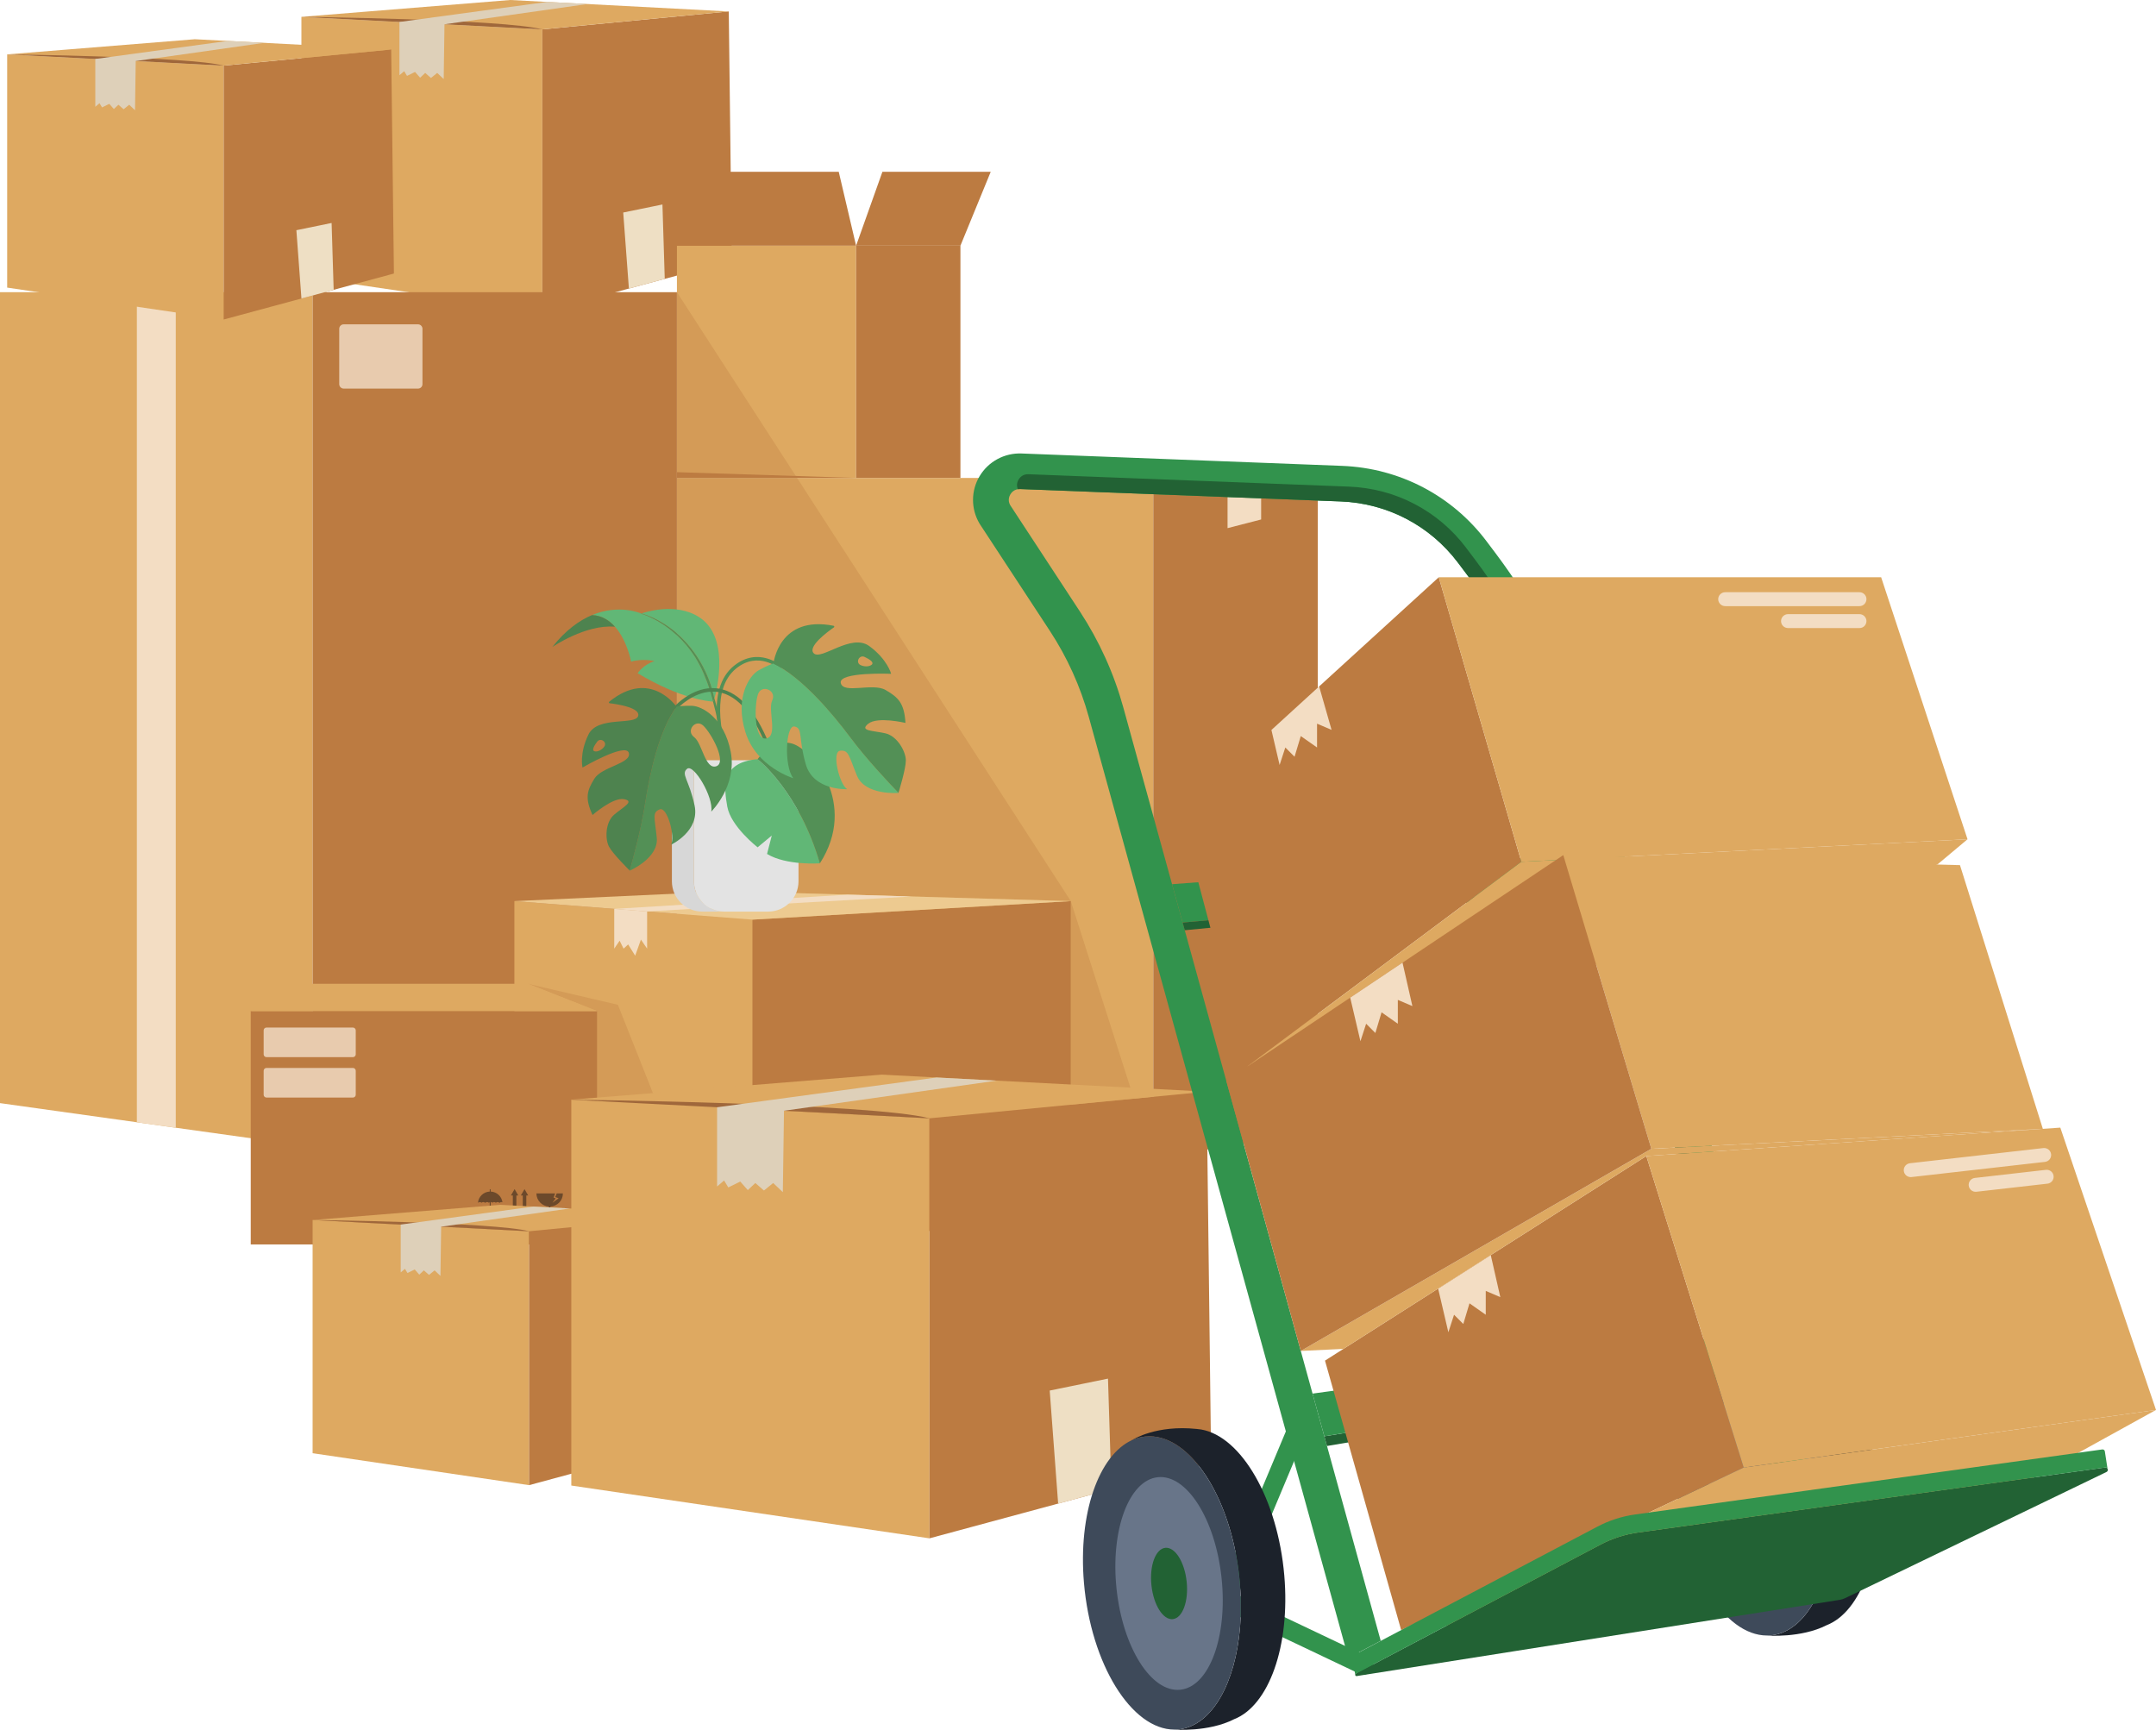 <svg width="258" height="207" viewBox="0 0 258 207" fill="none" xmlns="http://www.w3.org/2000/svg">
<g clip-path="url(#clip0_700_235)">
<path d="M36.069 33.078V2.016L64.899 3.515V37.326L36.069 33.078Z" fill="#DEA961"/>
<path d="M64.899 3.515L87.21 1.37L87.57 31.204L64.899 37.327V3.515Z" fill="#BC7B41"/>
<path d="M36.069 2.016L61.059 0L87.21 1.37L64.899 3.515L36.069 2.016Z" fill="#DEA961"/>
<path d="M74.579 25.431L79.272 24.469L79.548 33.37L75.257 34.532L74.579 25.431Z" fill="#EEDFC4"/>
<path d="M36.069 2.016C36.069 2.016 60.214 2.286 64.899 3.515L36.069 2.016Z" fill="#9F673B"/>
<path d="M65.468 0.229L47.8 2.628V9L48.37 8.521L48.705 9.08L49.668 8.609L50.275 9.296L50.882 8.726L51.573 9.33L52.318 8.726L53.096 9.459L53.189 2.907L70.304 0.483L65.468 0.229Z" fill="#DED0B9"/>
<path d="M81.005 57.19H138.008V138.736L81.005 134.696V57.19Z" fill="#DEA961"/>
<path d="M138.008 57.19H157.69V135.116L138.008 138.736V57.19Z" fill="#BC7B41"/>
<path d="M37.413 34.961V137.241L21.034 134.95L16.379 134.296L0 132.005V34.961H37.413Z" fill="#DEA961"/>
<path d="M102.446 29.401H81.005V57.19H102.446V29.401Z" fill="#DEA961"/>
<path d="M114.93 29.401H102.445V57.19H114.93V29.401Z" fill="#BC7B41"/>
<path d="M81.005 29.401L79.217 20.559H100.369L102.445 29.401H81.005Z" fill="#BC7B41"/>
<path d="M102.445 29.401L105.594 20.559H118.556L114.93 29.401H102.445Z" fill="#BC7B41"/>
<path d="M21.034 34.961V134.95L16.378 134.296V34.961H21.034Z" fill="#F3DDC3"/>
<path opacity="0.29" d="M81.005 34.965L128.14 107.832L87.219 106.645L81.005 106.932V34.965Z" fill="#BC7B41"/>
<path opacity="0.29" d="M128.14 107.832L138.008 138.736L128.14 138.037V107.832Z" fill="#BC7B41"/>
<path d="M37.413 137.241L81.005 134.696V34.965H37.413V137.241Z" fill="#BC7B41"/>
<path d="M61.554 107.832V142.976L90.04 150.098V110.048L61.554 107.832Z" fill="#DEA961"/>
<path d="M90.04 110.048L128.139 107.832V145.067L90.04 150.098V110.048Z" fill="#BC7B41"/>
<path d="M61.554 107.832L87.219 106.645L128.14 107.832L90.04 110.047L61.554 107.832Z" fill="#EDCA90"/>
<path opacity="0.29" d="M63.174 117.724L73.942 120.239L85.322 148.919L71.459 145.45V120.993L63.174 117.724Z" fill="#BC7B41"/>
<path d="M71.455 120.993H30.006V148.915H71.455V120.993Z" fill="#BC7B41"/>
<path d="M30.006 120.993L37.413 117.724H63.174L71.459 120.993H30.006Z" fill="#DEA961"/>
<path d="M50.555 39.343V45.969C50.555 46.265 50.316 46.502 50.019 46.502H41.131C40.838 46.502 40.595 46.265 40.595 45.969V39.343C40.595 39.051 40.833 38.81 41.131 38.81H50.019C50.316 38.81 50.555 39.051 50.555 39.343Z" fill="#E8CBAE"/>
<path d="M42.571 123.296V126.166C42.571 126.353 42.42 126.503 42.232 126.503H31.89C31.702 126.503 31.551 126.353 31.551 126.166V123.296C31.551 123.109 31.702 122.959 31.89 122.959H42.232C42.42 122.963 42.571 123.113 42.571 123.296Z" fill="#E8CBAE"/>
<path d="M42.571 128.132V131.001C42.571 131.189 42.42 131.339 42.232 131.339H31.89C31.702 131.339 31.551 131.189 31.551 131.001V128.132C31.551 127.944 31.702 127.794 31.89 127.794H42.232C42.42 127.794 42.571 127.944 42.571 128.132Z" fill="#E8CBAE"/>
<path d="M73.502 108.761V113.517L74.147 112.568L74.62 113.517L75.169 113.017L76.01 114.363L76.697 112.434L77.438 113.517V109.065L73.502 108.761Z" fill="#F3DDC3"/>
<path d="M77.438 109.065L109.09 107.278L101.432 107.057L73.502 108.761L77.438 109.065Z" fill="#F3DDC3"/>
<path d="M102.446 57.19H81.005V56.502L102.446 57.19Z" fill="#BC7B41"/>
<path d="M58.715 142.588V142.351C58.715 142.322 58.69 142.297 58.66 142.297C58.631 142.297 58.606 142.322 58.606 142.351V142.588C57.861 142.618 57.258 143.197 57.199 143.93C57.258 143.88 57.333 143.846 57.417 143.846C57.496 143.846 57.572 143.875 57.626 143.925C57.681 143.875 57.756 143.846 57.836 143.846C57.923 143.846 58.003 143.884 58.062 143.938C58.12 143.88 58.2 143.846 58.288 143.846C58.367 143.846 58.443 143.875 58.497 143.925C58.526 143.9 58.564 143.88 58.602 143.863V145.604C58.602 145.791 58.752 145.941 58.941 145.941C59.129 145.941 59.28 145.791 59.28 145.604V145.5C59.28 145.471 59.255 145.446 59.226 145.446C59.196 145.446 59.171 145.471 59.171 145.5V145.604C59.171 145.729 59.071 145.829 58.945 145.829C58.819 145.829 58.719 145.729 58.719 145.604V143.846C58.794 143.846 58.865 143.875 58.92 143.921C58.974 143.875 59.05 143.846 59.129 143.846C59.209 143.846 59.284 143.875 59.339 143.925C59.393 143.875 59.468 143.846 59.548 143.846C59.636 143.846 59.715 143.884 59.774 143.938C59.833 143.88 59.912 143.846 60 143.846C60.046 143.846 60.088 143.855 60.126 143.871C60.038 143.163 59.443 142.613 58.715 142.588Z" fill="#6C492B"/>
<path d="M62.022 143.059L61.579 142.293L61.135 143.059H61.369V145.238H61.792V143.059H62.022Z" fill="#6C492B"/>
<path d="M63.211 143.059L62.767 142.293L62.324 143.059H62.558V145.238H62.981V143.059H63.211Z" fill="#6C492B"/>
<path d="M63.213 145.94V145.523H61.107V145.94H63.213Z" fill="#6C492B"/>
<path d="M65.857 144.38V145.825H66.272C66.293 145.825 66.314 145.833 66.326 145.85C66.339 145.862 66.351 145.883 66.351 145.904C66.351 145.946 66.318 145.983 66.272 145.983H65.271C65.25 145.983 65.229 145.975 65.217 145.958C65.204 145.946 65.192 145.925 65.192 145.904C65.192 145.862 65.225 145.825 65.271 145.825H65.698V144.38C64.861 144.338 64.191 143.651 64.191 142.805H66.431L66.242 143.309L66.498 143.405L66.108 143.926L66.854 143.384L66.443 143.243L66.619 142.805H67.36C67.365 143.651 66.699 144.338 65.857 144.38Z" fill="#6C492B"/>
<path d="M113.494 139.282V138.957C113.494 138.915 113.461 138.886 113.419 138.89C113.377 138.894 113.344 138.936 113.344 138.978V139.307C112.314 139.486 111.485 140.402 111.401 141.422C111.48 141.339 111.585 141.281 111.698 141.268C111.811 141.252 111.912 141.281 111.991 141.339C112.071 141.26 112.171 141.206 112.284 141.189C112.406 141.172 112.515 141.206 112.598 141.277C112.678 141.185 112.787 141.122 112.912 141.106C113.025 141.089 113.126 141.118 113.205 141.177C113.247 141.135 113.297 141.097 113.352 141.072V143.472C113.352 143.726 113.561 143.909 113.821 143.871C114.076 143.838 114.29 143.601 114.29 143.342V143.197C114.29 143.155 114.256 143.126 114.214 143.13C114.173 143.134 114.139 143.176 114.139 143.217V143.363C114.139 143.534 114.001 143.692 113.825 143.717C113.653 143.742 113.511 143.621 113.511 143.451V141.027C113.616 141.014 113.712 141.039 113.787 141.093C113.863 141.018 113.963 140.964 114.072 140.952C114.185 140.935 114.286 140.964 114.365 141.023C114.445 140.943 114.545 140.889 114.658 140.873C114.78 140.856 114.888 140.889 114.972 140.96C115.052 140.868 115.161 140.806 115.286 140.789C115.349 140.781 115.408 140.785 115.458 140.802C115.32 139.827 114.499 139.177 113.494 139.282Z" fill="#6C492B"/>
<path d="M118.058 139.311L117.447 138.34L116.835 139.477L117.158 139.432V142.439L117.736 142.36V139.352L118.058 139.311Z" fill="#6C492B"/>
<path d="M119.699 139.086L119.088 138.115L118.477 139.252L118.799 139.211V142.214L119.377 142.134V139.131L119.699 139.086Z" fill="#6C492B"/>
<path d="M116.793 143.459V142.88L119.699 142.484V143.063L116.793 143.459Z" fill="#6C492B"/>
<path d="M123.35 140.41V142.405L123.924 142.326C123.953 142.322 123.982 142.33 123.999 142.347C124.02 142.364 124.032 142.389 124.032 142.418C124.032 142.476 123.982 142.534 123.924 142.543L122.546 142.73C122.517 142.734 122.488 142.726 122.471 142.709C122.45 142.693 122.437 142.668 122.437 142.638C122.437 142.58 122.488 142.522 122.546 142.514L123.132 142.434V140.439C121.977 140.539 121.056 139.715 121.056 138.548L124.145 138.128L123.886 138.861L124.242 138.944L123.702 139.74L124.727 138.853L124.158 138.732L124.401 138.094L125.427 137.957C125.427 139.119 124.506 140.198 123.35 140.41Z" fill="#6C492B"/>
<path d="M146.896 57.19V63.2L150.916 62.163V57.19H146.896Z" fill="#F3DDC3"/>
<path d="M85.322 83.958C85.54 84.75 85.724 85.533 85.874 86.291C85.891 86.366 85.904 86.445 85.916 86.52C86.243 88.231 86.41 89.793 86.498 90.972H86.737C86.733 90.914 86.728 90.856 86.724 90.797C86.691 90.318 86.641 89.781 86.578 89.202C86.54 88.877 86.498 88.54 86.452 88.19C86.427 88.023 86.402 87.853 86.377 87.682C86.339 87.448 86.302 87.207 86.26 86.957C86.234 86.815 86.209 86.674 86.184 86.528C86.172 86.453 86.155 86.374 86.142 86.299C85.979 85.449 85.77 84.537 85.502 83.608C85.485 83.646 85.418 83.812 85.322 83.958Z" fill="#539056"/>
<path d="M70.856 73.6C72.02 73.654 72.912 74.233 73.595 74.999C75.06 76.649 75.52 79.173 75.52 79.173C76.923 78.76 78.317 79.11 78.317 79.11C76.906 79.573 76.308 80.564 76.308 80.564C81.47 83.654 84.798 83.929 85.322 83.954L85.271 83.737C85.251 83.654 85.225 83.567 85.2 83.484L85.062 82.975C85.049 82.934 85.041 82.888 85.029 82.846L84.987 82.721L84.907 82.471C84.702 81.801 84.442 81.151 84.17 80.505C83.89 79.864 83.559 79.243 83.191 78.648C82.437 77.465 81.503 76.386 80.411 75.495C79.866 75.045 79.284 74.645 78.669 74.291C78.363 74.121 78.049 73.954 77.723 73.808L77.48 73.7C77.396 73.667 77.317 73.633 77.233 73.6C77.07 73.537 76.902 73.475 76.731 73.429L76.735 73.417C76.735 73.421 74.147 72.234 70.856 73.6Z" fill="#61B776"/>
<path d="M66.088 77.428C66.088 77.428 70.086 74.679 73.591 74.999C72.912 74.233 72.016 73.654 70.852 73.6C69.354 74.225 67.704 75.383 66.088 77.428Z" fill="#4E834F"/>
<path d="M76.76 73.412C77.442 73.6 78.087 73.887 78.711 74.216C79.339 74.554 79.938 74.945 80.499 75.382C81.625 76.261 82.592 77.332 83.383 78.523C83.48 78.673 83.572 78.827 83.668 78.977L83.739 79.089L83.773 79.148L83.806 79.206L83.936 79.439L84.066 79.672L84.128 79.789L84.187 79.91L84.426 80.389C84.723 81.039 84.987 81.705 85.179 82.392L85.255 82.65L85.292 82.78C85.305 82.821 85.313 82.867 85.326 82.909L85.447 83.429C85.46 83.492 85.477 83.55 85.489 83.613C85.899 82.101 87.256 76.116 83.63 73.829C80.804 72.034 77.086 73.296 76.76 73.412Z" fill="#61B776"/>
<path d="M76.731 73.437C76.902 73.487 77.07 73.546 77.233 73.608C77.317 73.641 77.396 73.675 77.48 73.708L77.723 73.816C78.045 73.962 78.359 74.125 78.669 74.299C79.284 74.649 79.866 75.053 80.411 75.503C81.252 76.19 82.002 76.986 82.642 77.861C82.835 78.119 83.015 78.385 83.191 78.656C83.559 79.252 83.89 79.872 84.17 80.518C84.442 81.163 84.702 81.813 84.907 82.484L84.987 82.734L85.029 82.859C85.041 82.9 85.049 82.942 85.062 82.988L85.121 83.204L85.2 83.496C85.225 83.579 85.246 83.667 85.271 83.75L85.322 83.966C85.326 83.958 85.334 83.95 85.338 83.942C85.435 83.796 85.477 83.671 85.489 83.629C85.493 83.625 85.493 83.621 85.493 83.617V83.612C85.481 83.55 85.464 83.492 85.451 83.429L85.33 82.909C85.317 82.867 85.309 82.821 85.297 82.779L85.259 82.65L85.183 82.392C84.991 81.705 84.727 81.038 84.43 80.389L84.191 79.91L84.133 79.789L84.07 79.672L83.94 79.439L83.81 79.206L83.777 79.148L83.739 79.089L83.668 78.977C83.572 78.827 83.48 78.673 83.383 78.523C82.592 77.336 81.625 76.261 80.499 75.382C79.938 74.945 79.335 74.554 78.707 74.216C78.083 73.887 77.434 73.6 76.756 73.412C76.751 73.412 76.743 73.408 76.735 73.408L76.731 73.437Z" fill="#539056"/>
<path d="M80.402 90.972V105.462C80.402 107.461 82.031 109.086 84.045 109.086H86.683C84.673 109.086 83.04 107.466 83.04 105.462V90.972H80.402Z" fill="#D7D7D7"/>
<path d="M83.04 90.972V105.462C83.04 107.461 84.669 109.086 86.683 109.086H91.912C93.921 109.086 95.554 107.466 95.554 105.462V90.972H83.04Z" fill="#E3E3E3"/>
<path d="M86.44 89.66C86.528 89.993 86.62 90.322 86.716 90.647C86.75 90.755 86.779 90.864 86.812 90.972H87.26C86.934 89.935 86.641 88.823 86.44 87.702C86.327 87.078 86.247 86.453 86.205 85.841C86.134 84.812 86.176 83.816 86.381 82.909C86.41 82.771 86.448 82.638 86.486 82.509C86.779 81.505 87.294 80.634 88.106 79.981C90.744 77.869 93.172 79.956 93.197 79.976C93.285 80.051 93.415 80.043 93.494 79.96C93.57 79.872 93.561 79.743 93.478 79.664C93.453 79.639 90.752 77.327 87.847 79.66C87.009 80.33 86.419 81.259 86.088 82.417C86.05 82.55 86.013 82.683 85.983 82.821C85.929 83.063 85.883 83.312 85.849 83.571C85.623 85.241 85.82 87.286 86.44 89.66Z" fill="#539056"/>
<path d="M87.03 96.516C87.453 98.906 90.66 101.393 90.66 101.393L92.356 99.985L91.79 102.188C94.101 103.596 98.108 103.313 98.108 103.313C95.609 94.687 90.66 90.843 90.66 90.843C86.276 91.222 86.607 94.125 87.03 96.516Z" fill="#61B776"/>
<path d="M90.66 90.847C90.66 90.847 95.608 94.692 98.108 103.317C102.726 96.145 97.166 89.627 94.763 88.973C92.355 88.315 90.66 90.847 90.66 90.847Z" fill="#539056"/>
<path d="M80.804 84.762C80.888 84.837 81.022 84.833 81.102 84.75C81.122 84.725 82.919 82.8 85.225 82.763C85.385 82.759 85.544 82.767 85.707 82.784C85.799 82.792 85.891 82.805 85.983 82.821C86.079 82.838 86.172 82.859 86.268 82.88C86.306 82.888 86.343 82.9 86.381 82.909C88.742 83.559 90.731 86.27 92.305 90.972H92.745C91.112 86.041 89.01 83.196 86.486 82.505C86.444 82.492 86.406 82.484 86.364 82.472C86.272 82.447 86.18 82.43 86.084 82.413C85.929 82.384 85.774 82.363 85.623 82.355C85.46 82.342 85.297 82.338 85.142 82.342C82.701 82.409 80.875 84.371 80.787 84.466C80.712 84.55 80.721 84.683 80.804 84.762Z" fill="#4E834F"/>
<path d="M89.207 87.627C90.509 91.792 94.931 93.125 94.931 93.125C93.784 91.642 94.035 86.719 95.073 86.936C96.111 87.148 95.496 88.235 96.421 91.447C97.346 94.654 101.378 94.437 101.378 94.437C100.432 93.85 99.498 89.947 100.537 89.835C101.575 89.726 101.567 90.434 102.551 92.825C103.534 95.212 107.52 94.887 107.52 94.887C107.52 94.887 107.52 94.883 107.524 94.879C106.277 93.587 103.677 90.814 101.843 88.356C99.544 85.282 95.915 81.005 92.536 79.393C92.389 79.443 91.724 79.685 90.773 80.218C89.68 80.826 87.905 83.462 89.207 87.627ZM90.694 83.117C90.706 83.079 90.719 83.046 90.731 83.008C91.179 81.905 92.862 82.575 92.456 83.695C92.431 83.762 92.406 83.829 92.377 83.9C91.904 85.041 93.109 88.127 91.673 88.369C90.233 88.606 90.25 84.437 90.694 83.117Z" fill="#61B776"/>
<path d="M92.527 79.389C95.906 81.001 99.536 85.274 101.834 88.352C103.668 90.809 106.272 93.583 107.516 94.874C107.57 94.695 108.399 92.022 108.399 90.993C108.395 89.927 107.378 88.073 105.933 87.748C104.489 87.419 102.789 87.494 103.903 86.603C105.012 85.707 108.353 86.507 108.353 86.507C108.211 84.154 107.516 83.462 105.971 82.567C104.426 81.671 100.909 83.088 100.612 81.73C100.315 80.372 106.641 80.63 106.641 80.63C106.641 80.63 106.185 78.885 104.016 77.307C101.847 75.732 98.242 79.102 97.367 78.165C96.622 77.369 99.05 75.586 99.791 75.074C99.871 75.02 99.842 74.899 99.749 74.882C93.189 73.587 92.561 79.385 92.561 79.385C92.561 79.385 92.548 79.385 92.527 79.389ZM103.463 78.61C104.016 78.868 104.669 79.26 104.296 79.556C103.995 79.797 103.379 79.793 102.961 79.576C102.341 79.256 102.827 78.314 103.463 78.61Z" fill="#539056"/>
<path d="M82.818 84.462C81.779 84.437 81.118 84.529 80.967 84.554C78.861 87.403 77.735 92.597 77.187 96.191C76.751 99.061 75.813 102.543 75.349 104.175C75.353 104.179 75.357 104.184 75.357 104.184C75.357 104.184 78.84 102.688 78.593 100.252C78.346 97.815 78.02 97.224 78.941 96.853C79.858 96.482 80.829 100.168 80.302 101.081C80.302 101.081 83.777 99.473 83.115 96.374C82.454 93.275 81.449 92.634 82.223 91.997C82.998 91.355 85.409 95.37 85.116 97.12C85.116 97.12 88.223 94.042 87.444 89.977C86.67 85.912 83.999 84.491 82.818 84.462ZM85.715 91.693C84.405 92.13 84.028 89.01 83.123 88.261C83.069 88.215 83.015 88.169 82.964 88.123C82.123 87.365 83.232 86.058 84.099 86.782C84.124 86.803 84.153 86.828 84.178 86.853C85.141 87.769 87.025 91.255 85.715 91.693Z" fill="#539056"/>
<path d="M80.942 84.558C80.942 84.558 77.815 79.977 72.9 83.975C72.833 84.033 72.862 84.146 72.954 84.154C73.804 84.254 76.638 84.671 76.37 85.666C76.056 86.841 71.526 85.616 70.417 87.898C69.307 90.181 69.705 91.847 69.705 91.847C69.705 91.847 74.892 88.823 75.248 90.093C75.604 91.364 72.025 91.734 71.133 93.171C70.241 94.608 69.969 95.495 70.907 97.528C70.907 97.528 73.343 95.379 74.675 95.633C76.006 95.887 74.549 96.578 73.486 97.495C72.422 98.411 72.397 100.414 72.874 101.31C73.335 102.176 75.227 104.046 75.353 104.171C75.818 102.538 76.756 99.056 77.191 96.187C77.74 92.592 78.862 87.399 80.972 84.55C80.951 84.558 80.942 84.558 80.942 84.558ZM72.313 89.34C72.058 89.706 71.547 89.985 71.187 89.914C70.743 89.827 71.112 89.215 71.463 88.752C71.861 88.223 72.694 88.794 72.313 89.34Z" fill="#4E834F"/>
<path d="M37.409 173.897V145.991L63.312 147.337V177.72L37.409 173.897Z" fill="#DEA961"/>
<path d="M63.312 147.337L83.362 145.408L83.689 172.214L63.312 177.72V147.337Z" fill="#BC7B41"/>
<path d="M37.409 145.991L59.862 144.175L83.362 145.408L63.312 147.337L37.409 145.991Z" fill="#DEA961"/>
<path d="M72.012 167.029L76.228 166.167L76.48 174.163L72.624 175.205L72.012 167.029Z" fill="#EEDFC4"/>
<path d="M37.409 145.991C37.409 145.991 59.104 146.237 63.316 147.337L37.409 145.991Z" fill="#9F673B"/>
<path d="M63.827 144.383L47.951 146.537V152.263L48.462 151.834L48.763 152.334L49.63 151.909L50.174 152.53L50.718 152.018L51.342 152.559L52.008 152.018L52.707 152.676L52.791 146.791L68.168 144.612L63.827 144.383Z" fill="#DED0B9"/>
<path d="M0.858 34.416V6.506L26.766 7.851V38.235L0.858 34.416Z" fill="#DEA961"/>
<path d="M26.766 7.851L46.812 5.922L47.139 32.732L26.766 38.234V7.851Z" fill="#BC7B41"/>
<path d="M0.858 6.506L23.316 4.694L46.812 5.923L26.766 7.851L0.858 6.506Z" fill="#DEA961"/>
<path d="M35.466 27.547L39.682 26.681L39.929 34.677L36.073 35.719L35.466 27.547Z" fill="#EEDFC4"/>
<path d="M0.858 6.506C0.858 6.506 22.554 6.752 26.766 7.851L0.858 6.506Z" fill="#9F673B"/>
<path d="M27.277 4.898L11.405 7.055V12.782L11.911 12.349L12.213 12.853L13.079 12.428L13.624 13.045L14.172 12.532L14.792 13.074L15.462 12.532L16.157 13.195L16.241 7.305L31.623 5.127L27.277 4.898Z" fill="#DED0B9"/>
<path d="M68.365 177.766V131.593L111.225 133.822V184.085L68.365 177.766Z" fill="#DEA961"/>
<path d="M111.225 133.821L144.393 130.631L144.933 174.98L111.225 184.084V133.821Z" fill="#BC7B41"/>
<path d="M68.365 131.593L105.518 128.594L144.392 130.631L111.225 133.821L68.365 131.593Z" fill="#DEA961"/>
<path d="M125.615 166.4L132.59 164.971L133.004 178.203L126.624 179.928L125.615 166.4Z" fill="#EEDFC4"/>
<path d="M68.365 131.593C68.365 131.593 104.258 131.997 111.225 133.822L68.365 131.593Z" fill="#9F673B"/>
<path d="M112.075 128.936L85.811 132.501V141.976L86.653 141.264L87.151 142.093L88.583 141.389L89.487 142.413L90.388 141.564L91.418 142.463L92.523 141.564L93.678 142.655L93.817 132.917L119.259 129.315L112.075 128.936Z" fill="#DED0B9"/>
<path d="M218.59 194.476C215.526 196.042 211.456 195.717 211.456 195.717C212.687 195.717 213.822 195.267 214.831 194.455C218.038 191.86 219.917 185.546 219.285 178.17C218.565 169.711 214.78 162.647 210.401 160.989C209.765 160.748 209.116 160.623 208.458 160.623C207.738 160.623 207.047 160.777 206.398 161.068C206.545 160.973 209.308 159.24 214.11 159.74C214.29 159.756 214.47 159.781 214.655 159.806C219.469 160.635 223.82 168.141 224.602 177.279C225.331 185.771 222.723 192.864 218.59 194.476Z" fill="#1C222B"/>
<path d="M214.83 194.451C213.821 195.267 212.687 195.713 211.456 195.713C206.302 195.713 201.458 187.857 200.629 178.166C199.917 169.836 202.408 162.859 206.394 161.064C206.394 161.064 206.394 161.064 206.398 161.06C207.047 160.768 207.738 160.614 208.458 160.614C209.115 160.614 209.764 160.739 210.401 160.981C214.776 162.638 218.565 169.702 219.285 178.161C219.917 185.542 218.037 191.856 214.83 194.451Z" fill="#3E4A5A"/>
<path d="M212.156 190.945C215.626 190.582 217.837 184.595 217.094 177.572C216.352 170.549 212.937 165.15 209.467 165.513C205.997 165.876 203.786 171.864 204.528 178.887C205.271 185.91 208.686 191.308 212.156 190.945Z" fill="#687589"/>
<path d="M211.262 182.495C212.425 182.374 213.167 180.365 212.918 178.009C212.669 175.652 211.523 173.841 210.36 173.963C209.196 174.084 208.455 176.093 208.704 178.449C208.953 180.806 210.098 182.617 211.262 182.495Z" fill="#3E4A5A"/>
<path d="M206.394 161.065C206.394 161.065 206.394 161.065 206.399 161.06" stroke="#1C222B" stroke-width="0.341" stroke-miterlimit="10"/>
<path d="M217.229 178.224L212.934 178.824L186.021 89.443C183.769 81.967 180.248 75.011 175.546 68.764L174.47 67.335C171.125 62.895 166.013 60.221 160.436 60.005L122.081 58.522C121.382 58.497 121.026 58.955 120.909 59.155C120.792 59.351 120.557 59.863 120.888 60.45L129.224 73.17C131.547 76.715 133.298 80.58 134.424 84.662L165.226 196.346L161.901 198.099C161.818 198.145 161.797 198.232 161.83 198.303L161.952 199.032C161.608 198.761 161.345 198.382 161.223 197.933L130.291 85.79C129.282 82.138 127.717 78.672 125.636 75.499L117.266 62.733C117.25 62.708 117.233 62.679 117.216 62.654C116.174 60.9 116.178 58.722 117.229 56.973C118.28 55.223 120.201 54.186 122.249 54.266L160.604 55.748C167.474 56.011 173.779 59.305 177.899 64.782L178.975 66.211C183.978 72.858 187.729 80.263 190.128 88.219L217.229 178.224Z" fill="#32934D"/>
<path d="M217.229 178.224L212.934 178.824L186.021 89.443C183.769 81.967 180.248 75.011 175.546 68.764L174.47 67.335C171.125 62.895 166.013 60.221 160.436 60.005L122.081 58.522C121.981 58.518 121.889 58.526 121.805 58.539C121.579 58.01 121.784 57.56 121.893 57.381C122.014 57.181 122.366 56.719 123.065 56.748L161.42 58.231C166.993 58.447 172.109 61.117 175.454 65.561L176.53 66.99C181.232 73.237 184.757 80.193 187.005 87.669L213.918 177.049L216.752 176.654L217.229 178.224Z" fill="#226234"/>
<path d="M140.256 105.807L191.317 101.971L192.473 105.807L141.52 110.397L140.256 105.807Z" fill="#32934D"/>
<path d="M141.52 110.397L141.775 111.317L192.64 106.365L192.473 105.807L141.52 110.397Z" fill="#226234"/>
<path d="M158.795 173.034L210.095 164.33L209.878 163.613L158.477 171.872L158.795 173.034Z" fill="#226234"/>
<path d="M157.066 166.766L208.663 159.582L209.878 163.613L158.477 171.872L157.066 166.766Z" fill="#32934D"/>
<path d="M163.153 200.394C162.99 200.394 162.823 200.357 162.663 200.282L146.18 192.452C145.632 192.189 145.385 191.548 145.619 190.99L153.942 171.123C154.185 170.544 154.855 170.269 155.437 170.511C156.019 170.752 156.295 171.418 156.053 171.997L148.148 190.869L163.647 198.233C164.217 198.503 164.46 199.182 164.187 199.749C163.991 200.153 163.58 200.394 163.153 200.394Z" fill="#32934D"/>
<path d="M147.675 205.73C144.611 207.296 140.541 206.971 140.541 206.971C141.772 206.971 142.906 206.521 143.916 205.709C147.123 203.114 149.002 196.8 148.37 189.424C147.65 180.965 143.865 173.901 139.486 172.243C138.85 172.002 138.201 171.877 137.543 171.877C136.823 171.877 136.132 172.031 135.483 172.322C135.63 172.226 138.393 170.494 143.195 170.994C143.375 171.01 143.555 171.035 143.74 171.06C148.554 171.889 152.904 179.394 153.687 188.532C154.416 197.029 151.808 204.122 147.675 205.73Z" fill="#1C222B"/>
<path d="M143.915 205.709C142.906 206.521 141.772 206.971 140.541 206.971C135.387 206.971 130.543 199.116 129.714 189.424C129.002 181.094 131.493 174.117 135.479 172.322C135.479 172.322 135.479 172.322 135.483 172.318C136.132 172.027 136.823 171.873 137.543 171.873C138.2 171.873 138.849 171.998 139.486 172.239C143.861 173.897 147.65 180.961 148.37 189.42C149.002 196.8 147.122 203.114 143.915 205.709Z" fill="#3E4A5A"/>
<path d="M141.241 202.201C144.711 201.838 146.922 195.85 146.18 188.827C145.437 181.804 142.022 176.405 138.552 176.768C135.082 177.131 132.871 183.119 133.614 190.142C134.356 197.165 137.771 202.564 141.241 202.201Z" fill="#687589"/>
<path d="M140.347 193.751C141.511 193.629 142.252 191.621 142.003 189.264C141.754 186.908 140.609 185.097 139.445 185.219C138.282 185.34 137.54 187.349 137.789 189.705C138.039 192.062 139.184 193.873 140.347 193.751Z" fill="#226234"/>
<path d="M135.479 172.323C135.479 172.323 135.479 172.323 135.484 172.318" stroke="#1C222B" stroke-width="0.341" stroke-miterlimit="10"/>
<path d="M158.557 162.817L167.671 195.058L208.664 175.612L197.008 138.335L158.557 162.817Z" fill="#BC7B41"/>
<path d="M246.55 134.937L197.008 138.336L208.664 175.612L258 168.719L246.55 134.937Z" fill="#DEA961"/>
<path d="M258 168.719L219.407 190.031L167.671 195.059L208.664 175.612L258 168.719Z" fill="#DEA961"/>
<path d="M172.097 154.204L173.319 159.423L174.002 157.328L175.107 158.436L175.848 155.962L177.795 157.328V154.475L179.537 155.22L178.394 150.189L172.097 154.204Z" fill="#F3DDC3"/>
<path d="M245.448 138.115C245.473 138.344 245.406 138.561 245.272 138.727C245.138 138.894 244.942 139.011 244.711 139.036L228.747 140.851C228.287 140.906 227.872 140.577 227.822 140.118C227.797 139.889 227.864 139.673 227.998 139.506C228.132 139.34 228.329 139.223 228.559 139.198L244.523 137.382C244.979 137.332 245.394 137.657 245.448 138.115Z" fill="#F3DDC3"/>
<path d="M245.746 140.722C245.771 140.951 245.704 141.168 245.57 141.335C245.436 141.501 245.239 141.618 245.009 141.643L236.514 142.609C236.058 142.663 235.643 142.334 235.589 141.876C235.564 141.647 235.631 141.43 235.765 141.264C235.899 141.097 236.095 140.981 236.326 140.956L244.82 139.989C245.281 139.935 245.696 140.264 245.746 140.722Z" fill="#F3DDC3"/>
<path d="M149.258 127.619L141.207 97.332L172.172 69.076L182.052 103.125L149.258 127.619Z" fill="#BC7B41"/>
<path d="M225.109 69.076H172.172L182.053 103.125L235.446 100.43L225.109 69.076Z" fill="#DEA961"/>
<path d="M149.258 127.619L231.837 103.454L235.446 100.43L182.053 103.125L149.258 127.619Z" fill="#DEA961"/>
<path d="M152.146 87.352L153.126 91.542L153.809 89.447L154.914 90.555L155.659 88.081L157.606 89.447V86.598L159.344 87.34L157.857 82.138L152.146 87.352Z" fill="#F3DDC3"/>
<path d="M223.351 71.7C223.351 71.929 223.254 72.138 223.108 72.287C222.957 72.437 222.748 72.533 222.517 72.533H206.449C205.984 72.533 205.611 72.158 205.611 71.7C205.611 71.471 205.703 71.263 205.854 71.113C206.005 70.963 206.214 70.867 206.449 70.867H222.517C222.974 70.867 223.351 71.238 223.351 71.7Z" fill="#F3DDC3"/>
<path d="M223.351 74.324C223.351 74.553 223.254 74.761 223.108 74.916C222.957 75.066 222.748 75.157 222.518 75.157H213.968C213.508 75.157 213.131 74.787 213.131 74.324C213.131 74.095 213.223 73.887 213.374 73.737C213.524 73.587 213.734 73.491 213.964 73.491H222.513C222.974 73.491 223.351 73.862 223.351 74.324Z" fill="#F3DDC3"/>
<path d="M155.659 161.66L160.763 161.414L197.007 138.336L244.46 135.083L197.61 137.47L155.659 161.66Z" fill="#DEA961"/>
<path d="M234.542 103.525L187.072 102.325L197.61 137.469L244.46 135.083L234.542 103.525Z" fill="#DEA961"/>
<path d="M146.737 129.306L187.072 102.325L197.61 137.469L155.659 161.66L146.737 129.306Z" fill="#BC7B41"/>
<path d="M161.575 119.381L162.798 124.599L163.48 122.504L164.585 123.612L165.327 121.138L167.273 122.504V119.651L169.015 120.393L167.834 115.195L161.575 119.381Z" fill="#F3DDC3"/>
<path d="M252.08 176.142L220.792 191.244C220.591 191.344 220.374 191.411 220.152 191.444L162.354 200.565C162.27 200.578 162.207 200.532 162.182 200.465L162.169 200.394V200.39C162.174 200.34 162.203 200.294 162.253 200.265L167.432 197.533L191.531 184.83C192.925 184.097 194.437 183.61 196.003 183.389L246.863 176.308L251.917 175.604C252.042 175.588 252.143 175.646 252.193 175.734C252.272 175.871 252.252 176.058 252.08 176.142Z" fill="#226234"/>
<path d="M252.197 175.742C252.147 175.654 252.046 175.596 251.921 175.613L246.867 176.316L217.874 180.352L213.578 180.952L196.007 183.397C194.445 183.614 192.929 184.101 191.535 184.838L167.436 197.541L164.665 199.003L163.865 199.424L162.257 200.274C162.203 200.303 162.178 200.348 162.173 200.398L161.952 199.041L161.83 198.312C161.797 198.241 161.818 198.154 161.901 198.108L165.226 196.354L191.179 182.672C192.573 181.939 194.085 181.452 195.651 181.231L212.938 178.824L217.233 178.224L251.565 173.447C251.72 173.426 251.829 173.518 251.87 173.634V173.638L251.887 173.734L252.197 175.742Z" fill="#32934D"/>
</g>
<defs>
<clipPath id="clip0_700_235">
<rect width="258" height="207" fill="white"/>
</clipPath>
</defs>
</svg>
